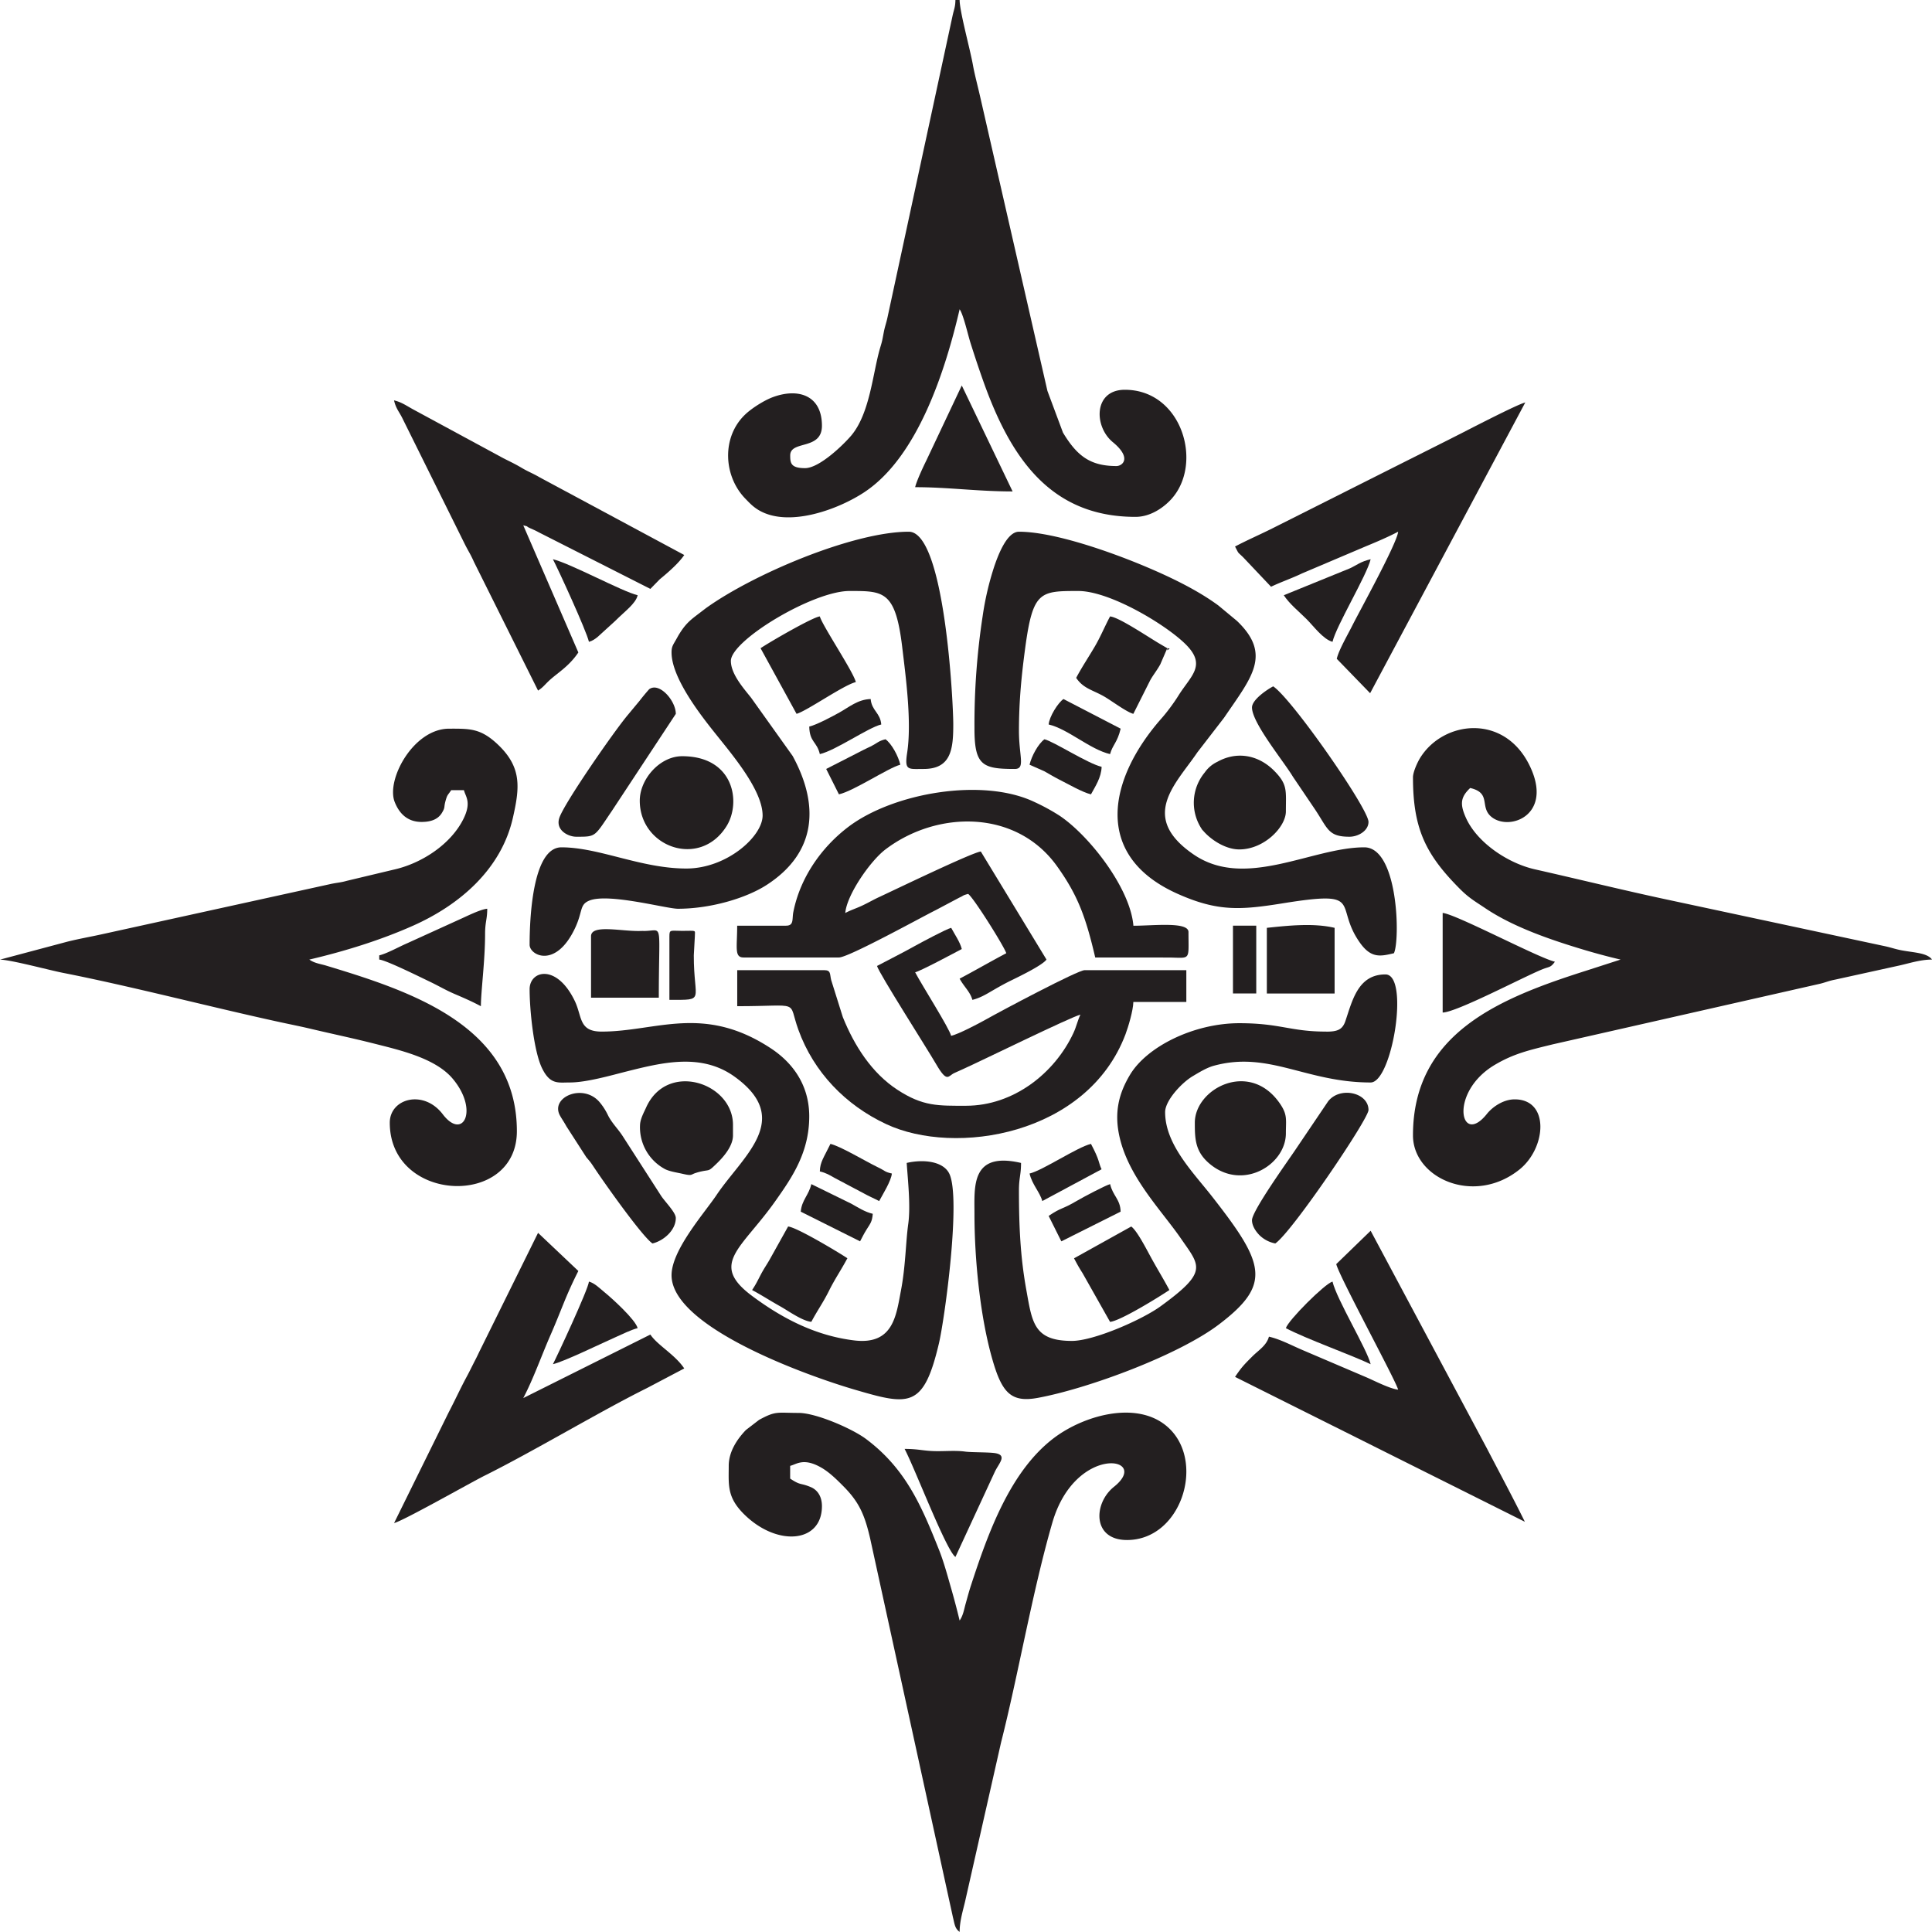 <svg xmlns="http://www.w3.org/2000/svg" viewBox="0 0 36.833 36.831" height="139.204" width="139.212"><g fill="#231f20" fill-rule="evenodd"><path d="M13.893 27.946c0 .363-.037.595.291.921.63.625 1.486.552 1.486-.153 0-.183-.083-.305-.206-.36-.21-.09-.19-.025-.4-.165v-.243c.116-.026.249-.159.58.026.156.086.3.227.42.348.307.305.417.543.525 1.01l1.579 7.225c.033.13.034.208.127.276 0-.222.075-.442.112-.615l.678-2.997c.324-1.273.6-2.889.978-4.191.438-1.508 1.895-1.257 1.175-.683-.394.314-.418 1.015.248 1.015 1.012 0 1.477-1.417.84-2.092-.563-.596-1.627-.306-2.225.141-.843.632-1.265 1.823-1.589 2.814-.041.126-.066.223-.1.344-.033.114-.047.228-.117.328a14.653 14.653 0 0 0-.178-.67c-.064-.225-.131-.467-.214-.675-.34-.856-.642-1.555-1.395-2.118-.265-.197-.952-.495-1.282-.495-.415 0-.432-.043-.755.133l-.251.193c-.153.16-.327.4-.327.683m13.045-13.125c0 .973.24 1.464.879 2.11.182.185.288.242.503.386.53.356 1.235.598 1.875.79.226.068.492.139.701.187l-.641.207c-1.645.523-3.317 1.185-3.317 3.145 0 .815 1.163 1.342 2.027.653.516-.41.585-1.34-.088-1.34-.22 0-.427.148-.53.278-.508.637-.732-.414.153-.937.364-.215.656-.28 1.104-.39l5.103-1.157c.11-.028.16-.054.286-.078l1.191-.262c.197-.041.417-.119.65-.119-.096-.13-.337-.13-.59-.178-.12-.024-.177-.047-.29-.073l-4.16-.89c-.83-.177-1.675-.386-2.53-.579-.52-.117-1.107-.513-1.317-.984-.117-.261-.102-.393.082-.567.416.097.167.366.413.557.334.26 1.118-.025.764-.886-.46-1.114-1.695-.975-2.14-.23-.044.075-.128.254-.128.357M15.347 8.925c-.27 0-.282-.097-.282-.242 0-.296.605-.091.605-.566 0-.584-.456-.727-.945-.542-.17.065-.402.215-.52.329-.45.43-.413 1.168 0 1.598.089.092.15.158.26.224.574.34 1.532-.02 2.022-.348 1.016-.678 1.54-2.33 1.808-3.482.073.104.161.497.207.641.068.215.14.434.222.667.52 1.492 1.281 2.65 2.924 2.65.285 0 .532-.175.677-.332.624-.675.213-2.091-.88-2.091-.596 0-.595.696-.23.998.371.305.183.456.07.456-.502 0-.753-.195-1.02-.638l-.296-.794-1.285-5.62c-.048-.21-.105-.422-.135-.592C18.493.93 18.295.216 18.295 0h-.08c-.003.143-.028.175-.056.307l-1.24 5.748c-.026.119-.05.17-.072.29-.03.158-.027.152-.07.295-.141.486-.192 1.244-.552 1.668-.15.175-.604.617-.878.617m-7.31 6.745c.183 0 .317-.052.39-.176.064-.107.032-.096.065-.218.037-.133.04-.106.11-.212h.243c.028.123.151.227-.012.553-.239.478-.794.847-1.338.965l-.88.21c-.13.037-.198.035-.337.067l-4.37.96c-.182.04-.424.083-.632.136L0 18.295c.212.004.935.2 1.2.252 1.32.26 2.806.65 4.148.942.218.047.41.085.597.13.402.095.773.172 1.18.275.488.124 1.176.277 1.507.673.5.596.198 1.186-.191.676-.366-.48-1.01-.301-1.01.161 0 1.533 2.423 1.629 2.423.162 0-2.01-2.027-2.67-3.63-3.155-.116-.036-.223-.044-.327-.117.664-.155 1.359-.37 1.978-.646.887-.395 1.68-1.073 1.903-2.056.128-.567.176-.953-.276-1.388-.336-.323-.545-.312-.94-.312-.68 0-1.205.973-1.037 1.398.084.214.239.38.512.38m10.541-1.778c0 .701.155.768.768.768.208 0 .08-.24.08-.727 0-.583.052-1.077.119-1.578.146-1.084.281-1.088 1.012-1.088.604 0 1.678.646 2.051 1.02.4.4.095.596-.14.972-.088.142-.22.32-.327.44-1.008 1.147-1.323 2.615.314 3.343.759.338 1.193.309 1.997.18 1.589-.256.964.03 1.475.751.215.303.394.26.648.2.121-.253.083-2.019-.565-2.019-.995 0-2.263.811-3.25.139-1.056-.721-.339-1.348.067-1.949l.51-.661c.52-.766.921-1.2.245-1.846l-.353-.293c-.393-.29-.897-.534-1.367-.733-.653-.277-1.763-.674-2.436-.674-.24 0-.41.487-.47.66a5.573 5.573 0 0 0-.222.949 13.6 13.6 0 0 0-.156 2.146m-8.481 4.968c0 .397.079 1.177.235 1.501.155.322.308.276.532.276.318 0 .792-.137 1.082-.21.685-.172 1.427-.355 2.058.099 1.131.814.154 1.514-.345 2.259-.226.337-.856 1.045-.856 1.527 0 .988 2.577 1.915 3.508 2.186 1.025.3 1.298.35 1.589-.885.112-.476.427-2.785.196-3.242-.12-.236-.5-.272-.81-.2.024.355.076.818.03 1.16-.05.356-.05.806-.14 1.275-.091.478-.147 1.037-.888.949-.727-.088-1.36-.41-1.945-.845-.831-.616-.206-.898.439-1.812.314-.445.646-.922.646-1.615 0-.627-.347-1.042-.726-1.293-1.29-.852-2.19-.323-3.232-.323-.438 0-.368-.28-.51-.58-.346-.722-.863-.586-.863-.227m15.186.807c-.687 0-.871-.16-1.656-.16-.863 0-1.761.444-2.084.984-.21.351-.311.72-.193 1.21.183.763.8 1.383 1.162 1.908.367.533.53.63-.39 1.298-.355.256-1.27.657-1.686.657-.736 0-.758-.36-.872-.987-.11-.615-.138-1.194-.138-1.88 0-.246.04-.295.04-.526-.962-.224-.887.458-.888.97 0 .855.106 1.972.349 2.801.18.619.358.8.858.708.96-.177 2.676-.812 3.45-1.397 1.019-.772.875-1.161-.127-2.442-.363-.464-.895-.992-.895-1.609 0-.22.315-.56.526-.685.117-.07.27-.164.406-.2 1.05-.285 1.75.32 2.986.32.41 0 .747-2.06.282-2.06-.523 0-.63.497-.764.891-.056.163-.152.2-.366.2m-12.48-7.229c0 .5.589 1.238.854 1.569.312.391.882 1.062.882 1.54 0 .398-.683 1.01-1.453 1.01-.868 0-1.66-.404-2.383-.404-.563 0-.606 1.42-.606 1.858 0 .2.494.461.862-.309.157-.329.084-.454.275-.533.362-.15 1.472.155 1.69.155.626 0 1.303-.203 1.689-.452.968-.624 1.003-1.537.498-2.462l-.79-1.107c-.13-.166-.387-.447-.387-.704 0-.391 1.564-1.333 2.261-1.333.644 0 .875-.01 1.004 1.057.068.57.186 1.434.096 2.026-.054.348.019.31.314.31.524 0 .565-.378.565-.848 0-.424-.162-3.675-.848-3.675-1.058 0-2.97.81-3.871 1.46l-.068.052c-.201.156-.302.211-.457.472l-.029.052c-.067.121-.098.148-.098.266"/><path d="M16.72 18.416c.038.14.953 1.572 1.123 1.865.219.378.23.23.353.175l.166-.075c.35-.157 2.059-.996 2.236-1.037-.055.113-.075.225-.134.351-.358.766-1.142 1.386-2.047 1.386-.53 0-.82.015-1.31-.306-.489-.32-.82-.84-1.039-1.384l-.222-.707c-.029-.119-.001-.188-.135-.188h-1.656v.687c1.24 0 .956-.13 1.166.45.293.81.9 1.436 1.674 1.798 1.312.616 3.835.213 4.562-1.712.053-.14.147-.456.15-.617h1.01v-.606h-1.939c-.13 0-1.587.774-1.885.942-.143.08-.516.277-.66.31-.04-.154-.548-.95-.686-1.211.121-.033.737-.364.889-.444-.03-.127-.138-.284-.202-.404-.1.026-.573.28-.7.35-.25.14-.468.246-.714.377"/><path d="M14.984 17.648h-.93c0 .417-.058.606.122.606h1.818c.185 0 1.587-.775 1.844-.902l.449-.238c.099-.045.052-.04.17-.072.106.072.697 1.018.727 1.131-.303.16-.588.326-.889.485.082.153.201.249.243.404.132-.031.254-.1.361-.164.125-.072.228-.132.366-.2.148-.073.603-.29.686-.404l-1.252-2.06c-.158.014-1.655.737-1.925.862-.124.057-.199.103-.322.162-.127.061-.225.088-.337.148.028-.347.479-.995.766-1.212.984-.747 2.495-.768 3.273.323.396.554.547.97.726 1.737l1.415.001c.412.007.363.063.363-.486 0-.202-.666-.12-1.05-.12-.061-.727-.856-1.733-1.414-2.102a3.87 3.87 0 0 0-.47-.256c-.985-.472-2.693-.178-3.553.475-.516.393-.917.97-1.046 1.62-.028.137.017.262-.141.262M25.475 24.1c.068.259 1.132 2.21 1.18 2.393-.152-.013-.475-.18-.61-.237l-1.218-.52c-.206-.088-.418-.203-.635-.253-.045.168-.197.258-.313.373-.16.16-.208.208-.333.394l5.525 2.762c-.236-.477-.477-.925-.719-1.39l-2.221-4.158-.656.636M10.258 13.166c.093-.062.11-.092.192-.172.16-.156.389-.276.576-.555l-1.05-2.424c.156.042 0-.004.142.06.09.04.083.036.164.079l2.117 1.073.18-.184.022-.018c.148-.122.343-.294.444-.444l-2.759-1.482c-.13-.076-.219-.107-.343-.181-.123-.073-.21-.113-.345-.181l-1.703-.922c-.142-.076-.235-.148-.383-.182.036.155.096.215.154.33l1.205 2.43c.071.138.099.172.165.32l1.222 2.453m13.288-2.746c.081.153.036.089.156.206l.53.56c.193-.092.388-.157.593-.255l1.22-.518c.197-.081.42-.176.61-.276-.017.216-.748 1.537-.874 1.79-.086.172-.257.464-.296.633l.636.656 2.958-5.543c-.16.037-1.155.557-1.387.673l-3.44 1.73c-.253.126-.47.219-.706.343M7.512 29.037c.173-.04 1.453-.767 1.723-.902.926-.46 2.192-1.221 3.096-1.67l.714-.376c-.18-.268-.509-.441-.646-.646l-2.423 1.211c.192-.364.354-.826.524-1.212.089-.203.162-.388.248-.6a7.76 7.76 0 0 1 .278-.611l-.768-.727-1.095 2.216c-.033.065-.055.116-.093.19-.065.125-.122.245-.178.347-.123.23-.216.436-.339.671l-.08.162-.96 1.947m15.266-7.633c0 .294.004.532.252.757.63.57 1.484.056 1.484-.555 0-.27.037-.36-.133-.594-.58-.8-1.603-.251-1.603.392m-10.582-6.139c0 .888 1.148 1.3 1.655.484.282-.453.14-1.332-.847-1.332-.427 0-.808.437-.808.848m11.43.929c.473 0 .888-.427.888-.726 0-.401.038-.512-.23-.78-.308-.305-.717-.366-1.077-.164a.61.61 0 0 0-.24.203.905.905 0 0 0-.067 1.063c.038.057-.001.005.054.067.14.156.41.337.672.337m-9.653 5.452v-.202c0-.802-1.26-1.222-1.658-.325-.04.089-.109.212-.114.327a.903.903 0 0 0 .455.831c.087.054.24.075.35.1.198.046.154.016.263-.017l.032-.01c.239-.065.183.004.34-.147.124-.117.332-.337.332-.557m-2.988-5.694c.385 0 .341.005.679-.492l1.219-1.85c0-.252-.315-.612-.508-.47a4.235 4.235 0 0 0-.184.222l-.22.265c-.26.307-1.219 1.69-1.309 1.967-.076.234.17.358.323.358m12.883 7.31c0 .11.073.218.15.294a.59.59 0 0 0 .294.15c.314-.21 1.777-2.373 1.777-2.544 0-.335-.545-.454-.77-.165l-.635.94c-.14.208-.816 1.15-.816 1.325m0-9.774c0 .294.6 1.02.78 1.32l.424.627c.244.367.249.517.654.517.167 0 .363-.113.363-.283 0-.25-1.453-2.34-1.817-2.584-.114.06-.404.253-.404.403M12.44 23.706c.202-.047.444-.245.444-.485 0-.111-.223-.326-.29-.438l-.727-1.13c-.075-.114-.147-.185-.224-.301-.052-.08-.043-.078-.086-.156a1.124 1.124 0 0 0-.114-.169c-.309-.39-.96-.114-.768.24.038.069.075.117.122.204l.38.59c.067.08.079.09.14.183.21.318.931 1.334 1.122 1.462m15.065-4.402c.264-.006 1.512-.664 1.887-.819.152-.063.165-.03.253-.15-.32-.075-1.888-.908-2.14-.93v1.899m-9.289 10.379l.754-1.63c.08-.161.23-.304.016-.347-.112-.022-.458-.015-.58-.031-.194-.027-.397-.004-.595-.01-.214-.006-.306-.042-.564-.042.201.382.79 1.93.969 2.06M7.23 18.214v.08c.135.012.807.347.982.43.169.082.289.155.46.228.194.083.326.141.496.231 0-.275.08-.87.08-1.375 0-.234.041-.28.041-.483-.129.01-.401.148-.524.202l-1 .455c-.166.072-.39.198-.536.232m10.218-8.926c.633 0 1.188.081 1.858.081l-.969-2.02-.674 1.427c-.062.125-.186.39-.215.512m-2.947 3.07l.686 1.251c.19-.05.9-.551 1.13-.605-.044-.193-.64-1.08-.686-1.252-.129.01-.949.484-1.13.606m-.162 12.236c.184.098.34.201.537.311.152.085.423.281.593.295.116-.219.221-.36.337-.592.112-.227.234-.4.35-.62-.171-.114-.966-.591-1.13-.605l-.333.597c-.064.117-.116.186-.18.305-.072.137-.096.193-.174.31m6.138-.606c.061.115.094.176.162.282l.525.93c.195-.017.942-.48 1.131-.607-.115-.216-.228-.397-.35-.62-.087-.158-.264-.508-.377-.591l-1.09.606m1.777-11.631l-.128-.075c-.22-.127-.792-.517-.963-.531-.103.193-.183.392-.3.589-.121.205-.24.382-.346.582.137.205.315.23.533.355.147.085.425.296.557.331l.324-.645c.059-.103.12-.174.189-.297l.134-.31M11.268 17.85v1.171h1.292c0-1.402.08-1.294-.213-1.275-.094.006-.043 0-.145.003-.36.009-.934-.133-.934.101m12.884-.161v1.252h1.292v-1.252c-.403-.095-.885-.043-1.292 0"/><path d="M24.475 11.348c.116.174.28.301.434.455.132.131.315.385.495.433.07-.304.656-1.27.727-1.574-.192.044-.26.11-.393.172l-1.263.514m-13.934 14.66c.214-.05.895-.382 1.185-.511.126-.056.315-.149.43-.176-.036-.158-.492-.573-.64-.692-.088-.073-.181-.167-.288-.196-.013.15-.62 1.45-.687 1.575m13.974-.687c.388.205 1.246.51 1.616.687-.066-.281-.649-1.238-.727-1.575-.146.039-.85.743-.889.888M11.228 12.236c.127-.033.22-.148.305-.22l.19-.173c.2-.199.396-.335.434-.495-.292-.068-1.287-.61-1.616-.686.096.181.636 1.356.687 1.574m4.402 10.097c.12.028.185.069.28.123l.555.294c.107.06.197.096.296.148.065-.122.23-.384.242-.525-.148-.034-.107-.043-.278-.125-.236-.115-.702-.396-.893-.44-.125.26-.198.342-.202.525m-.364.767l1.131.566c.048-.09.072-.143.13-.235.067-.107.1-.14.112-.29-.155-.037-.277-.12-.412-.194l-.759-.372c-.05.213-.183.304-.202.525m.485-8.44l.243.484c.29-.067.935-.502 1.17-.565-.038-.166-.165-.4-.282-.485-.131.03-.16.074-.273.132-.053.027-.086.038-.136.065l-.722.369m-.323-.808c.007.301.146.283.202.525.303-.07.93-.51 1.171-.565-.018-.223-.183-.263-.202-.485-.242.006-.416.157-.593.255-.135.076-.44.238-.578.27m4.2.727l.28.124c.093.05.178.106.285.159.156.077.442.244.606.282.078-.145.198-.32.203-.525-.263-.06-.914-.484-1.09-.525-.118.086-.245.319-.284.485m.364 8.602l.242.485 1.13-.566c-.004-.234-.15-.304-.2-.525-.091.024-.511.247-.62.311-.325.191-.288.118-.552.295m-.364-.808c.05.214.197.354.243.525l1.13-.606c-.063-.133-.028-.156-.202-.484-.259.06-.918.506-1.17.565m.363-8.561c.368.085.788.476 1.171.565.047-.175.14-.221.202-.485l-1.09-.565c-.102.068-.27.333-.283.485m-7.23 4.038v1.212c.701 0 .463.035.465-.848l.02-.364c0-.127.044-.103-.242-.103-.222 0-.243-.032-.243.103m10.744 1.09h.444v-1.292h-.444v1.293m-1.252-6.583v.04l.046-.033z"/></g></svg>